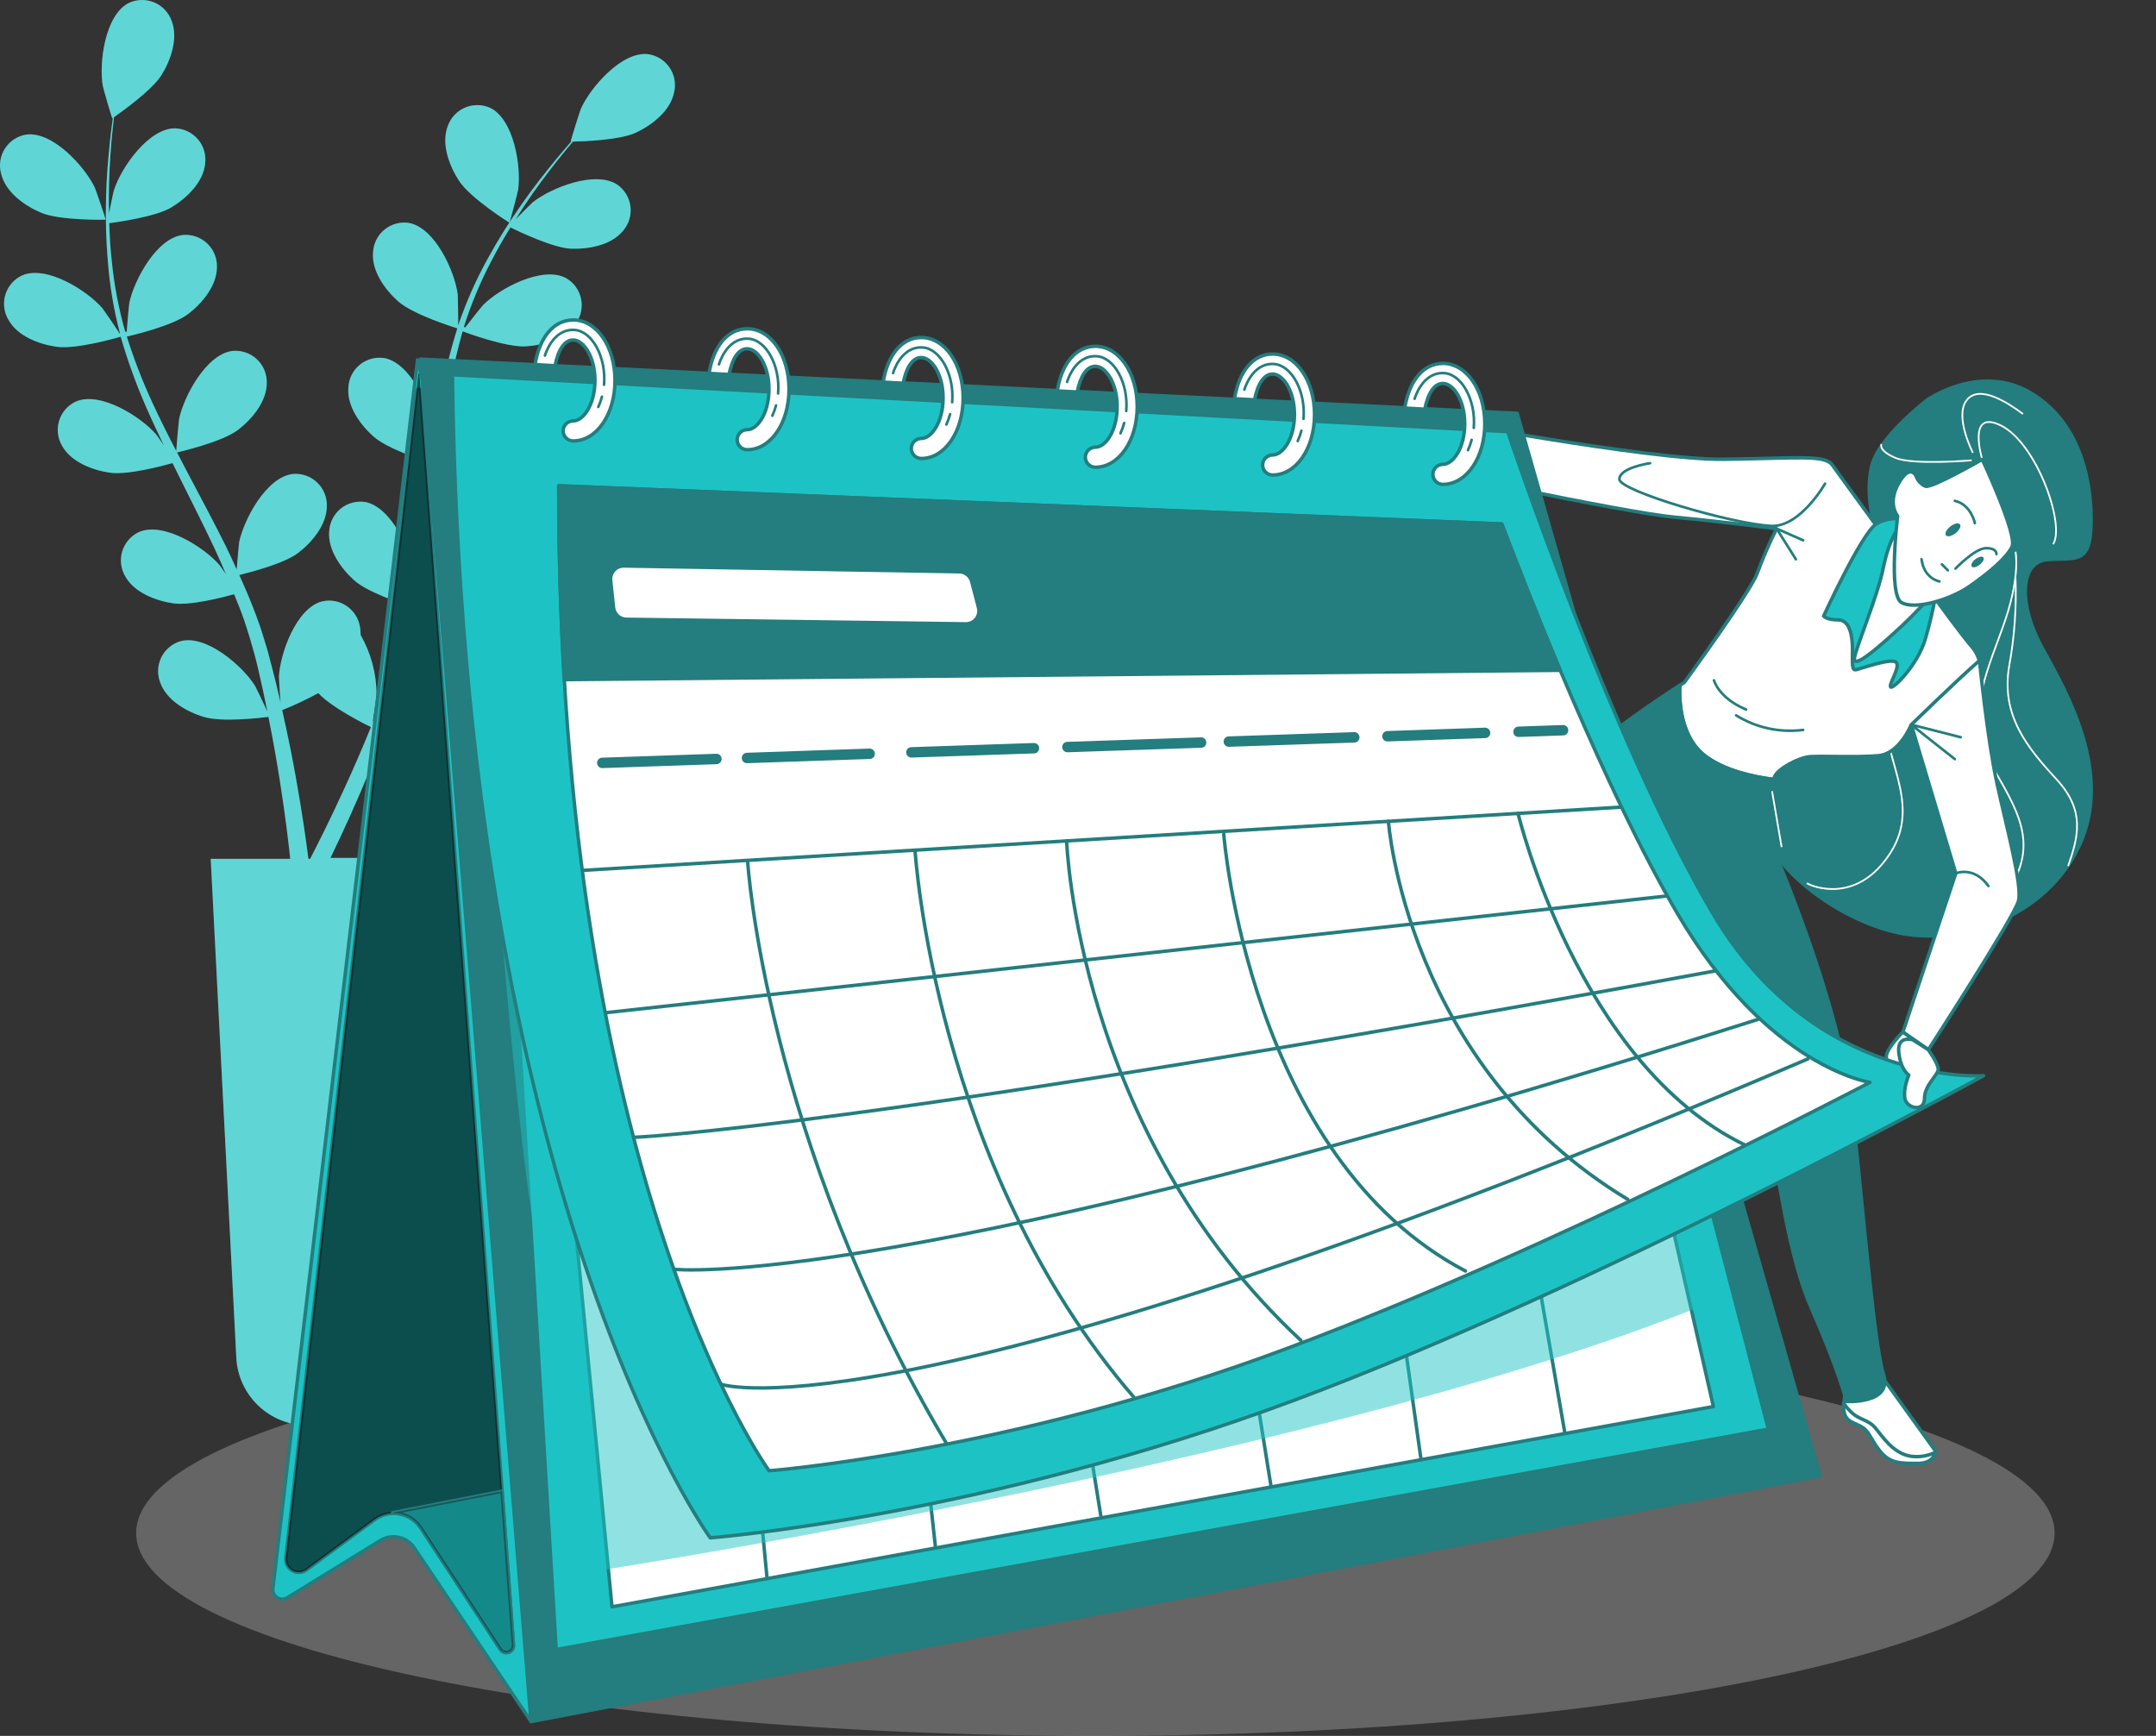 <svg width="621" height="500" viewBox="0 0 621 500" fill="none" xmlns="http://www.w3.org/2000/svg">
<rect x="0" y="0" width="621" height="500" fill="#333333" stroke="none"/>
<path d="M315.504 500C468.098 500 591.799 473.838 591.799 441.567C591.799 409.295 468.098 383.134 315.504 383.134C162.911 383.134 39.209 409.295 39.209 441.567C39.209 473.838 162.911 500 315.504 500Z" fill="black" fill-opacity="0.31"/>
<path opacity="0.3" d="M315.504 500C468.098 500 591.799 473.838 591.799 441.567C591.799 409.295 468.098 383.134 315.504 383.134C162.911 383.134 39.209 409.295 39.209 441.567C39.209 473.838 162.911 500 315.504 500Z" fill="white"/>
<path d="M0.326 50.05C-0.011 48.833 -0.088 47.558 0.101 46.309C0.289 45.06 0.738 43.865 1.418 42.801C2.098 41.737 2.995 40.828 4.05 40.133C5.104 39.438 6.293 38.973 7.54 38.767C15.085 37.743 24.348 47.872 27.291 54.003C27.537 54.537 30.552 63.281 30.408 63.281C30.264 63.281 17.033 63.584 11.652 61.189C6.934 59.154 1.581 55.273 0.326 50.05ZM194.122 26.764C193.011 32.015 187.759 36.041 183.171 38.205C178.583 40.369 167.69 40.744 165.021 40.787C163.578 42.504 162.034 44.366 160.375 46.443C157.489 50.137 154.286 54.335 151.112 59.125C150.261 60.409 149.395 61.809 148.529 63.165C150.463 61.189 153.132 58.519 153.421 58.288C158.744 54.061 171.499 48.997 177.833 53.21C178.866 53.937 179.735 54.873 180.383 55.958C181.031 57.043 181.443 58.252 181.593 59.507C181.742 60.762 181.626 62.034 181.252 63.241C180.878 64.448 180.253 65.563 179.42 66.513C176 70.668 169.493 71.822 164.415 71.62C159.336 71.418 149.193 66.585 147.029 65.502C145.168 68.518 143.321 71.663 141.59 75.054C138.366 81.166 135.696 87.554 133.611 94.142L134.001 94.33C135.544 92.295 138.906 88.097 139.223 87.794C144.042 82.989 156.176 76.569 162.943 80.046C164.037 80.659 164.992 81.494 165.745 82.498C166.499 83.501 167.034 84.65 167.318 85.873C167.602 87.095 167.628 88.363 167.394 89.595C167.159 90.828 166.671 91.998 165.958 93.031C163.073 97.547 156.681 99.408 151.617 99.754C145.846 100.173 133.712 95.614 133.25 95.426C131.378 102.026 129.932 108.739 128.922 115.524C128.143 120.545 127.551 125.624 127.003 130.803C128.056 129.361 132.471 123.835 132.774 123.474C137.593 118.684 149.727 112.249 156.479 115.741C157.587 116.35 158.554 117.187 159.317 118.195C160.08 119.203 160.623 120.361 160.908 121.593C161.194 122.825 161.217 124.103 160.976 125.345C160.735 126.586 160.235 127.763 159.509 128.798C156.624 133.299 150.232 135.161 145.168 135.507C139.469 135.911 127.854 131.597 126.902 131.179C126.657 133.516 126.411 135.839 126.181 138.19C125.43 145.823 124.738 153.499 123.786 161.044C123.454 163.656 123.05 166.224 122.646 168.792C124.291 166.657 127.349 162.833 127.652 162.53C132.471 157.74 144.605 151.306 151.372 154.797C152.468 155.409 153.424 156.243 154.179 157.246C154.933 158.249 155.47 159.399 155.754 160.622C156.038 161.845 156.063 163.114 155.828 164.347C155.592 165.58 155.102 166.75 154.387 167.782C151.502 172.284 145.11 174.145 140.046 174.506C134.982 174.866 125.142 171.447 122.386 170.437C121.679 174.765 120.943 178.935 119.904 183.047C119.443 184.822 119.096 186.654 118.548 188.328L117.105 193.363C115.951 196.768 114.898 199.928 113.744 203.073C113.167 204.66 112.604 206.146 112.027 207.69C113.369 205.266 115.562 201.486 115.792 201.154C119.832 195.686 130.841 187.505 138.055 189.929C139.243 190.362 140.326 191.04 141.234 191.92C142.142 192.8 142.854 193.861 143.324 195.035C143.793 196.209 144.01 197.468 143.96 198.732C143.91 199.995 143.594 201.233 143.032 202.366C140.811 207.272 134.823 210.071 129.86 211.181C124.406 212.422 112.69 210.042 111.262 209.739C109.819 213.504 108.376 217.14 107.02 220.531C102.692 231.251 98.58 240.023 95.651 246.126L95.175 247.107H116.514L109.141 390.809C108.939 396.122 106.683 401.149 102.848 404.831C99.013 408.513 93.898 410.562 88.581 410.547V410.547C83.316 410.55 78.251 408.53 74.433 404.905C70.615 401.28 68.335 396.327 68.065 391.069L60.692 247.367H83.604C83.488 246.371 83.373 245.318 83.243 244.135C82.478 237.498 81.237 228.004 79.246 216.722C78.684 213.461 78.034 210.013 77.313 206.478C75.87 206.666 64.011 208.166 58.658 206.478C53.81 205.035 48.039 201.746 46.192 196.696C45.719 195.524 45.497 194.266 45.542 193.004C45.587 191.741 45.897 190.502 46.452 189.367C47.008 188.232 47.795 187.226 48.765 186.416C49.734 185.606 50.863 185.008 52.079 184.663C59.451 182.773 69.825 191.776 73.446 197.518C73.677 197.893 75.914 202.554 77.01 204.963C76.577 202.828 76.159 200.707 75.668 198.485C74.976 195.296 74.225 191.949 73.374 188.688C72.913 187.015 72.436 185.327 71.931 183.624C71.427 181.922 70.849 180.306 70.316 178.603C69.479 176.15 68.483 173.654 67.43 171.158C64.227 172.053 54.762 174.491 49.9 173.784C45.038 173.077 38.675 170.726 36.093 166.022C35.445 164.935 35.034 163.724 34.886 162.468C34.738 161.212 34.856 159.938 35.233 158.731C35.611 157.524 36.238 156.409 37.075 155.46C37.911 154.512 38.938 153.75 40.089 153.224C47.087 150.238 58.701 157.553 63.174 162.704C63.318 162.862 64.155 164.045 65.121 165.459C64.083 163.064 63.058 160.655 61.933 158.245C58.73 151.435 55.253 144.582 51.833 137.714C51.112 136.272 50.391 134.829 49.698 133.386C47 134.151 36.713 136.892 31.677 136.156C26.642 135.42 20.453 133.097 17.87 128.379C17.233 127.293 16.832 126.085 16.691 124.834C16.55 123.583 16.674 122.316 17.053 121.115C17.432 119.915 18.059 118.807 18.893 117.864C19.728 116.921 20.75 116.163 21.895 115.64C28.893 112.667 40.507 119.968 44.98 125.133C45.139 125.306 46.134 126.72 47.216 128.322C45.398 124.556 43.624 120.79 41.979 116.981C39.139 110.481 36.729 103.801 34.765 96.984C33.827 97.258 21.895 100.721 16.225 99.87C11.204 99.148 5.015 96.811 2.432 92.108C1.784 91.022 1.372 89.812 1.223 88.556C1.074 87.3 1.192 86.028 1.567 84.82C1.943 83.613 2.569 82.498 3.404 81.549C4.239 80.6 5.265 79.837 6.414 79.31C13.426 76.338 25.041 83.638 29.499 88.789C29.816 89.164 33.337 94.301 34.534 96.191C34.528 96.109 34.528 96.027 34.534 95.945C32.77 89.199 31.611 82.309 31.072 75.357C30.541 69.153 30.368 62.925 30.552 56.702C30.696 50.93 31.173 45.65 31.634 40.989C31.908 38.465 32.197 36.156 32.5 34.006L32.37 34.093C32.24 34.179 29.701 25.292 29.6 24.715C28.474 18.006 30.264 4.4 37.016 0.894C38.155 0.345 39.398 0.042 40.662 0.004C41.926 -0.034 43.185 0.195 44.355 0.675C45.525 1.156 46.581 1.877 47.455 2.792C48.328 3.707 48.999 4.796 49.424 5.987C51.386 10.994 49.222 17.241 46.538 21.584C43.855 25.927 34.996 32.232 32.832 33.747C32.572 35.983 32.312 38.378 32.081 40.961C31.721 45.621 31.36 50.887 31.346 56.644C31.346 58.188 31.346 59.832 31.418 61.434C31.937 58.721 32.702 55.028 32.861 54.667C34.953 48.203 42.801 36.95 50.419 36.964C51.683 37.001 52.925 37.303 54.064 37.852C55.203 38.4 56.213 39.182 57.03 40.147C57.847 41.112 58.451 42.239 58.803 43.453C59.156 44.666 59.249 45.941 59.076 47.194C58.528 52.546 53.723 57.091 49.381 59.731C45.038 62.372 33.856 64.002 31.461 64.276C31.576 67.825 31.764 71.49 32.197 75.241C32.881 82.114 34.175 88.912 36.064 95.556H36.496C36.67 93.002 37.16 87.649 37.247 87.202C38.69 80.551 45.182 68.446 52.757 67.681C54.017 67.579 55.284 67.744 56.476 68.165C57.668 68.585 58.758 69.252 59.676 70.121C60.593 70.991 61.317 72.044 61.8 73.212C62.284 74.38 62.516 75.637 62.481 76.901C62.481 82.268 58.254 87.332 54.228 90.42C49.583 93.983 37.001 96.84 36.525 96.941C38.581 103.493 41.063 109.903 43.956 116.13C46.077 120.747 48.4 125.35 50.78 129.938C50.867 128.134 51.502 121.108 51.602 120.603C53.045 113.952 59.538 101.847 67.113 101.067C68.372 100.968 69.638 101.134 70.829 101.556C72.02 101.977 73.11 102.644 74.027 103.513C74.943 104.382 75.667 105.434 76.151 106.601C76.636 107.768 76.869 109.024 76.837 110.287C76.837 115.668 72.595 120.718 68.57 123.806C64.039 127.283 52.007 130.082 50.982 130.313C52.064 132.39 53.146 134.483 54.243 136.56C57.835 143.356 61.457 150.137 64.862 156.947C66.031 159.313 67.098 161.679 68.18 164.045C68.368 161.347 68.829 156.471 68.902 156.052C70.344 149.401 76.851 137.296 84.412 136.517C85.672 136.415 86.939 136.58 88.131 137C89.323 137.421 90.413 138.088 91.331 138.957C92.248 139.827 92.972 140.88 93.455 142.048C93.939 143.216 94.171 144.473 94.136 145.736C94.136 151.118 89.909 156.168 85.883 159.255C81.858 162.343 71.758 164.925 68.916 165.618C70.691 169.6 72.393 173.496 73.836 177.478C74.427 179.209 75.135 180.926 75.611 182.614L77.14 187.649C78.049 191.127 78.915 194.344 79.694 197.605C80.098 199.25 80.43 200.808 80.805 202.395C80.588 199.654 80.329 195.282 80.343 194.878C80.704 188.097 85.364 175.184 92.722 173.236C93.953 172.945 95.231 172.916 96.473 173.151C97.716 173.387 98.894 173.881 99.933 174.603C100.972 175.324 101.847 176.256 102.501 177.338C103.155 178.42 103.574 179.628 103.731 180.883C103.832 181.541 103.876 182.208 103.861 182.874C106.823 188.063 108.408 193.924 108.463 199.899C108.463 200.332 107.756 205.454 107.338 208.065C108.16 206.045 108.968 204.04 109.776 201.933C110.974 198.889 112.128 195.643 113.282 192.497L114.898 187.491C115.475 185.803 115.821 184.129 116.341 182.412C117.004 179.902 117.553 177.261 118.101 174.65C114.941 173.611 105.693 170.437 102.028 167.162C98.364 163.887 94.367 158.418 94.814 153.066C94.876 151.803 95.203 150.568 95.773 149.44C96.343 148.313 97.143 147.317 98.123 146.518C99.102 145.72 100.239 145.136 101.458 144.805C102.678 144.474 103.954 144.403 105.202 144.597C112.69 146.039 118.346 158.491 119.212 165.228C119.212 165.445 119.284 166.888 119.313 168.605C119.775 166.036 120.251 163.454 120.626 160.828C121.722 153.383 122.588 145.751 123.511 138.118C123.699 136.517 123.915 134.93 124.103 133.343C121.434 132.491 111.392 129.144 107.554 125.71C103.716 122.276 99.893 116.967 100.34 111.614C100.398 110.35 100.721 109.113 101.29 107.983C101.858 106.853 102.659 105.855 103.64 105.056C104.62 104.256 105.758 103.673 106.98 103.344C108.201 103.014 109.479 102.947 110.728 103.145C118.216 104.588 123.858 117.039 124.738 123.777C124.738 124.008 124.738 125.739 124.839 127.673C125.387 123.517 125.993 119.405 126.729 115.322C127.926 108.301 129.599 101.369 131.735 94.575C130.783 94.286 118.938 90.593 114.667 86.784C110.873 83.393 106.991 78.04 107.453 72.688C107.511 71.424 107.834 70.186 108.403 69.056C108.971 67.926 109.772 66.929 110.753 66.129C111.733 65.33 112.871 64.746 114.093 64.417C115.314 64.088 116.592 64.02 117.841 64.218C125.315 65.661 130.971 78.112 131.851 84.85C131.851 85.326 132.009 91.559 131.966 93.796C131.966 93.709 131.966 93.623 132.038 93.55C134.293 86.95 137.127 80.563 140.508 74.462C143.509 68.986 146.824 63.687 150.434 58.592C153.738 53.845 157.042 49.718 160.014 46.083C161.63 44.12 163.145 42.36 164.573 40.73H164.415C164.27 40.73 167.055 31.9 167.3 31.366C170.07 25.162 179.059 14.788 186.619 15.596C187.878 15.768 189.087 16.204 190.166 16.876C191.244 17.548 192.168 18.441 192.877 19.496C193.585 20.551 194.063 21.744 194.277 22.997C194.492 24.249 194.439 25.533 194.122 26.764V26.764ZM106.847 209.421C105.549 208.801 95.579 203.867 91.683 199.639C88.312 201.476 84.833 203.109 81.266 204.53C82.147 208.455 82.983 212.278 83.69 215.871C85.941 227.24 87.398 236.791 88.322 243.5C88.509 244.943 88.682 246.198 88.827 247.367H89.332L91.005 244.12C94.021 238.162 98.219 229.563 102.807 219.03C104.135 216 105.491 212.769 106.847 209.421ZM146.726 64.132C146.841 64.132 149.15 55.259 149.236 54.667C150.174 47.944 148.024 34.381 141.171 31.063C140.017 30.545 138.766 30.277 137.5 30.274C136.235 30.272 134.983 30.535 133.827 31.049C132.67 31.562 131.634 32.312 130.787 33.252C129.939 34.191 129.299 35.299 128.907 36.502C127.075 41.552 129.412 47.742 132.168 51.998C135.4 57.062 146.712 64.132 146.726 64.132V64.132Z" fill="#1DC3C4"/>
<path opacity="0.3" d="M0.326 50.05C-0.011 48.833 -0.088 47.558 0.101 46.309C0.289 45.06 0.738 43.865 1.418 42.801C2.098 41.737 2.995 40.828 4.05 40.133C5.104 39.438 6.293 38.973 7.54 38.767C15.085 37.743 24.348 47.872 27.291 54.003C27.537 54.537 30.552 63.281 30.408 63.281C30.264 63.281 17.033 63.584 11.652 61.189C6.934 59.154 1.581 55.273 0.326 50.05ZM194.122 26.764C193.011 32.015 187.759 36.041 183.171 38.205C178.583 40.369 167.69 40.744 165.021 40.787C163.578 42.504 162.034 44.366 160.375 46.443C157.489 50.137 154.286 54.335 151.112 59.125C150.261 60.409 149.395 61.809 148.529 63.165C150.463 61.189 153.132 58.519 153.421 58.288C158.744 54.061 171.499 48.997 177.833 53.21C178.866 53.937 179.735 54.873 180.383 55.958C181.031 57.043 181.443 58.252 181.593 59.507C181.742 60.762 181.626 62.034 181.252 63.241C180.878 64.448 180.253 65.563 179.42 66.513C176 70.668 169.493 71.822 164.415 71.62C159.336 71.418 149.193 66.585 147.029 65.502C145.168 68.518 143.321 71.663 141.59 75.054C138.366 81.166 135.696 87.554 133.611 94.142L134.001 94.33C135.544 92.295 138.906 88.097 139.223 87.794C144.042 82.989 156.176 76.569 162.943 80.046C164.037 80.659 164.992 81.494 165.745 82.498C166.499 83.501 167.034 84.65 167.318 85.873C167.602 87.095 167.628 88.363 167.394 89.595C167.159 90.828 166.671 91.998 165.958 93.031C163.073 97.547 156.681 99.408 151.617 99.754C145.846 100.173 133.712 95.614 133.25 95.426C131.378 102.026 129.932 108.739 128.922 115.524C128.143 120.545 127.551 125.624 127.003 130.803C128.056 129.361 132.471 123.835 132.774 123.474C137.593 118.684 149.727 112.249 156.479 115.741C157.587 116.35 158.554 117.187 159.317 118.195C160.08 119.203 160.623 120.361 160.908 121.593C161.194 122.825 161.217 124.103 160.976 125.345C160.735 126.586 160.235 127.763 159.509 128.798C156.624 133.299 150.232 135.161 145.168 135.507C139.469 135.911 127.854 131.597 126.902 131.179C126.657 133.516 126.411 135.839 126.181 138.19C125.43 145.823 124.738 153.499 123.786 161.044C123.454 163.656 123.05 166.224 122.646 168.792C124.291 166.657 127.349 162.833 127.652 162.53C132.471 157.74 144.605 151.306 151.372 154.797C152.468 155.409 153.424 156.243 154.179 157.246C154.933 158.249 155.47 159.399 155.754 160.622C156.038 161.845 156.063 163.114 155.828 164.347C155.592 165.58 155.102 166.75 154.387 167.782C151.502 172.284 145.11 174.145 140.046 174.506C134.982 174.866 125.142 171.447 122.386 170.437C121.679 174.765 120.943 178.935 119.904 183.047C119.443 184.822 119.096 186.654 118.548 188.328L117.105 193.363C115.951 196.768 114.898 199.928 113.744 203.073C113.167 204.66 112.604 206.146 112.027 207.69C113.369 205.266 115.562 201.486 115.792 201.154C119.832 195.686 130.841 187.505 138.055 189.929C139.243 190.362 140.326 191.04 141.234 191.92C142.142 192.8 142.854 193.861 143.324 195.035C143.793 196.209 144.01 197.468 143.96 198.732C143.91 199.995 143.594 201.233 143.032 202.366C140.811 207.272 134.823 210.071 129.86 211.181C124.406 212.422 112.69 210.042 111.262 209.739C109.819 213.504 108.376 217.14 107.02 220.531C102.692 231.251 98.58 240.023 95.651 246.126L95.175 247.107H116.514L109.141 390.809C108.939 396.122 106.683 401.149 102.848 404.831C99.013 408.513 93.898 410.562 88.581 410.547V410.547C83.316 410.55 78.251 408.53 74.433 404.905C70.615 401.28 68.335 396.327 68.065 391.069L60.692 247.367H83.604C83.488 246.371 83.373 245.318 83.243 244.135C82.478 237.498 81.237 228.004 79.246 216.722C78.684 213.461 78.034 210.013 77.313 206.478C75.87 206.666 64.011 208.166 58.658 206.478C53.81 205.035 48.039 201.746 46.192 196.696C45.719 195.524 45.497 194.266 45.542 193.004C45.587 191.741 45.897 190.502 46.452 189.367C47.008 188.232 47.795 187.226 48.765 186.416C49.734 185.606 50.863 185.008 52.079 184.663C59.451 182.773 69.825 191.776 73.446 197.518C73.677 197.893 75.914 202.554 77.01 204.963C76.577 202.828 76.159 200.707 75.668 198.485C74.976 195.296 74.225 191.949 73.374 188.688C72.913 187.015 72.436 185.327 71.931 183.624C71.427 181.922 70.849 180.306 70.316 178.603C69.479 176.15 68.483 173.654 67.43 171.158C64.227 172.053 54.762 174.491 49.9 173.784C45.038 173.077 38.675 170.726 36.093 166.022C35.445 164.935 35.034 163.724 34.886 162.468C34.738 161.212 34.856 159.938 35.233 158.731C35.611 157.524 36.238 156.409 37.075 155.46C37.911 154.512 38.938 153.75 40.089 153.224C47.087 150.238 58.701 157.553 63.174 162.704C63.318 162.862 64.155 164.045 65.121 165.459C64.083 163.064 63.058 160.655 61.933 158.245C58.73 151.435 55.253 144.582 51.833 137.714C51.112 136.272 50.391 134.829 49.698 133.386C47 134.151 36.713 136.892 31.677 136.156C26.642 135.42 20.453 133.097 17.87 128.379C17.233 127.293 16.832 126.085 16.691 124.834C16.55 123.583 16.674 122.316 17.053 121.115C17.432 119.915 18.059 118.807 18.893 117.864C19.728 116.921 20.75 116.163 21.895 115.64C28.893 112.667 40.507 119.968 44.98 125.133C45.139 125.306 46.134 126.72 47.216 128.322C45.398 124.556 43.624 120.79 41.979 116.981C39.139 110.481 36.729 103.801 34.765 96.984C33.827 97.258 21.895 100.721 16.225 99.87C11.204 99.148 5.015 96.811 2.432 92.108C1.784 91.022 1.372 89.812 1.223 88.556C1.074 87.3 1.192 86.028 1.567 84.82C1.943 83.613 2.569 82.498 3.404 81.549C4.239 80.6 5.265 79.837 6.414 79.31C13.426 76.338 25.041 83.638 29.499 88.789C29.816 89.164 33.337 94.301 34.534 96.191C34.528 96.109 34.528 96.027 34.534 95.945C32.77 89.199 31.611 82.309 31.072 75.357C30.541 69.153 30.368 62.925 30.552 56.702C30.696 50.93 31.173 45.65 31.634 40.989C31.908 38.465 32.197 36.156 32.5 34.006L32.37 34.093C32.24 34.179 29.701 25.292 29.6 24.715C28.474 18.006 30.264 4.4 37.016 0.894C38.155 0.345 39.398 0.042 40.662 0.004C41.926 -0.034 43.185 0.195 44.355 0.675C45.525 1.156 46.581 1.877 47.455 2.792C48.328 3.707 48.999 4.796 49.424 5.987C51.386 10.994 49.222 17.241 46.538 21.584C43.855 25.927 34.996 32.232 32.832 33.747C32.572 35.983 32.312 38.378 32.081 40.961C31.721 45.621 31.36 50.887 31.346 56.644C31.346 58.188 31.346 59.832 31.418 61.434C31.937 58.721 32.702 55.028 32.861 54.667C34.953 48.203 42.801 36.95 50.419 36.964C51.683 37.001 52.925 37.303 54.064 37.852C55.203 38.4 56.213 39.182 57.03 40.147C57.847 41.112 58.451 42.239 58.803 43.453C59.156 44.666 59.249 45.941 59.076 47.194C58.528 52.546 53.723 57.091 49.381 59.731C45.038 62.372 33.856 64.002 31.461 64.276C31.576 67.825 31.764 71.49 32.197 75.241C32.881 82.114 34.175 88.912 36.064 95.556H36.496C36.67 93.002 37.16 87.649 37.247 87.202C38.69 80.551 45.182 68.446 52.757 67.681C54.017 67.579 55.284 67.744 56.476 68.165C57.668 68.585 58.758 69.252 59.676 70.121C60.593 70.991 61.317 72.044 61.8 73.212C62.284 74.38 62.516 75.637 62.481 76.901C62.481 82.268 58.254 87.332 54.228 90.42C49.583 93.983 37.001 96.84 36.525 96.941C38.581 103.493 41.063 109.903 43.956 116.13C46.077 120.747 48.4 125.35 50.78 129.938C50.867 128.134 51.502 121.108 51.602 120.603C53.045 113.952 59.538 101.847 67.113 101.067C68.372 100.968 69.638 101.134 70.829 101.556C72.02 101.977 73.11 102.644 74.027 103.513C74.943 104.382 75.667 105.434 76.151 106.601C76.636 107.768 76.869 109.024 76.837 110.287C76.837 115.668 72.595 120.718 68.57 123.806C64.039 127.283 52.007 130.082 50.982 130.313C52.064 132.39 53.146 134.483 54.243 136.56C57.835 143.356 61.457 150.137 64.862 156.947C66.031 159.313 67.098 161.679 68.18 164.045C68.368 161.347 68.829 156.471 68.902 156.052C70.344 149.401 76.851 137.296 84.412 136.517C85.672 136.415 86.939 136.58 88.131 137C89.323 137.421 90.413 138.088 91.331 138.957C92.248 139.827 92.972 140.88 93.455 142.048C93.939 143.216 94.171 144.473 94.136 145.736C94.136 151.118 89.909 156.168 85.883 159.255C81.858 162.343 71.758 164.925 68.916 165.618C70.691 169.6 72.393 173.496 73.836 177.478C74.427 179.209 75.135 180.926 75.611 182.614L77.14 187.649C78.049 191.127 78.915 194.344 79.694 197.605C80.098 199.25 80.43 200.808 80.805 202.395C80.588 199.654 80.329 195.282 80.343 194.878C80.704 188.097 85.364 175.184 92.722 173.236C93.953 172.945 95.231 172.916 96.473 173.151C97.716 173.387 98.894 173.881 99.933 174.603C100.972 175.324 101.847 176.256 102.501 177.338C103.155 178.42 103.574 179.628 103.731 180.883C103.832 181.541 103.876 182.208 103.861 182.874C106.823 188.063 108.408 193.924 108.463 199.899C108.463 200.332 107.756 205.454 107.338 208.065C108.16 206.045 108.968 204.04 109.776 201.933C110.974 198.889 112.128 195.643 113.282 192.497L114.898 187.491C115.475 185.803 115.821 184.129 116.341 182.412C117.004 179.902 117.553 177.261 118.101 174.65C114.941 173.611 105.693 170.437 102.028 167.162C98.364 163.887 94.367 158.418 94.814 153.066C94.876 151.803 95.203 150.568 95.773 149.44C96.343 148.313 97.143 147.317 98.123 146.518C99.102 145.72 100.239 145.136 101.458 144.805C102.678 144.474 103.954 144.403 105.202 144.597C112.69 146.039 118.346 158.491 119.212 165.228C119.212 165.445 119.284 166.888 119.313 168.605C119.775 166.036 120.251 163.454 120.626 160.828C121.722 153.383 122.588 145.751 123.511 138.118C123.699 136.517 123.915 134.93 124.103 133.343C121.434 132.491 111.392 129.144 107.554 125.71C103.716 122.276 99.893 116.967 100.34 111.614C100.398 110.35 100.721 109.113 101.29 107.983C101.858 106.853 102.659 105.855 103.64 105.056C104.62 104.256 105.758 103.673 106.98 103.344C108.201 103.014 109.479 102.947 110.728 103.145C118.216 104.588 123.858 117.039 124.738 123.777C124.738 124.008 124.738 125.739 124.839 127.673C125.387 123.517 125.993 119.405 126.729 115.322C127.926 108.301 129.599 101.369 131.735 94.575C130.783 94.286 118.938 90.593 114.667 86.784C110.873 83.393 106.991 78.04 107.453 72.688C107.511 71.424 107.834 70.186 108.403 69.056C108.971 67.926 109.772 66.929 110.753 66.129C111.733 65.33 112.871 64.746 114.093 64.417C115.314 64.088 116.592 64.02 117.841 64.218C125.315 65.661 130.971 78.112 131.851 84.85C131.851 85.326 132.009 91.559 131.966 93.796C131.966 93.709 131.966 93.623 132.038 93.55C134.293 86.95 137.127 80.563 140.508 74.462C143.509 68.986 146.824 63.687 150.434 58.592C153.738 53.845 157.042 49.718 160.014 46.083C161.63 44.12 163.145 42.36 164.573 40.73H164.415C164.27 40.73 167.055 31.9 167.3 31.366C170.07 25.162 179.059 14.788 186.619 15.596C187.878 15.768 189.087 16.204 190.166 16.876C191.244 17.548 192.168 18.441 192.877 19.496C193.585 20.551 194.063 21.744 194.277 22.997C194.492 24.249 194.439 25.533 194.122 26.764V26.764ZM106.847 209.421C105.549 208.801 95.579 203.867 91.683 199.639C88.312 201.476 84.833 203.109 81.266 204.53C82.147 208.455 82.983 212.278 83.69 215.871C85.941 227.24 87.398 236.791 88.322 243.5C88.509 244.943 88.682 246.198 88.827 247.367H89.332L91.005 244.12C94.021 238.162 98.219 229.563 102.807 219.03C104.135 216 105.491 212.769 106.847 209.421ZM146.726 64.132C146.841 64.132 149.15 55.259 149.236 54.667C150.174 47.944 148.024 34.381 141.171 31.063C140.017 30.545 138.766 30.277 137.5 30.274C136.235 30.272 134.983 30.535 133.827 31.049C132.67 31.562 131.634 32.312 130.787 33.252C129.939 34.191 129.299 35.299 128.907 36.502C127.075 41.552 129.412 47.742 132.168 51.998C135.4 57.062 146.712 64.132 146.726 64.132V64.132Z" fill="white"/>
<path d="M555.168 115.149C555.168 115.149 541.057 125.941 539.109 134.252C537.162 142.562 539.672 151.407 541.331 156.673C542.99 161.939 543.265 187.404 527.769 198.745C512.273 210.085 505.348 221.44 507.007 235.565C508.666 249.69 529.702 265.185 547.146 268.749C564.589 272.313 589.218 264.32 598.899 243.558C608.58 222.796 595.58 199.899 588.381 186.914C581.181 173.929 581.744 161.723 589.824 161.174C597.903 160.626 602.001 162.617 602.289 151.205C602.578 139.792 599.793 122.147 585.12 113.288C570.447 104.429 555.168 115.149 555.168 115.149Z" fill="#247D7E" stroke="#247D7E" stroke-linecap="round" stroke-linejoin="round"/>
<path d="M520.425 254.379C521.868 255.346 534.853 260.641 544.462 245.722C554.071 230.804 540.985 217.054 543.51 203.881" stroke="white" stroke-width="0.5" stroke-miterlimit="10"/>
<path d="M570.952 132.318C570.952 132.318 566.451 117.775 576.204 122.493C586.664 127.543 594.96 151.349 591.353 156.759" stroke="white" stroke-width="0.5" stroke-miterlimit="10"/>
<path d="M568.268 130.429C568.268 130.429 562.858 119.968 566.465 115.279C570.072 110.59 578.368 116.001 582.696 119.247" stroke="white" stroke-width="0.5" stroke-miterlimit="10"/>
<path d="M580.531 158.924C580.531 158.924 581.974 165.416 577.646 178.402C573.317 191.387 565.382 206.175 573.317 219.882C581.253 233.588 587.385 242.967 578.367 256.673" stroke="white" stroke-width="0.5" stroke-miterlimit="10"/>
<path d="M580.532 166.498C580.845 174.955 580.241 183.421 578.728 191.747C576.203 206.175 584.139 215.553 592.435 224.571C600.731 233.588 598.566 241.163 595.681 249.459" stroke="white" stroke-width="0.5" stroke-miterlimit="10"/>
<path d="M567.908 132.593C567.908 132.593 550.955 134.035 545.905 131.871C540.855 129.707 541.937 127.904 541.937 127.904" stroke="white" stroke-width="0.5" stroke-miterlimit="10"/>
<path d="M570.158 190.218C570.158 190.218 572.365 212.639 575.193 225.61C578.021 238.581 582.523 254.956 581.397 259.472C580.272 263.988 555.427 302.352 555.427 302.352L548.098 297.273L563.334 251.566L550.507 208.715C550.507 208.715 562.251 191.502 570.158 190.218Z" fill="white" stroke="#247D7E" stroke-linecap="round" stroke-linejoin="round"/>
<path d="M568.182 186.567C564.575 182.412 556.827 171.62 556.827 171.62L544.65 157.192L527.769 133.949C525.548 130.904 518.074 132.001 496.49 132.289C474.905 132.578 409.388 120.112 409.388 120.112L407.181 134.54C407.181 134.54 467.143 147.525 482.365 148.968C497.586 150.411 511.711 152.287 511.711 152.287C509.632 156.428 507.782 160.681 506.171 165.027C504.512 170.004 485.135 196.58 485.135 196.58C485.135 196.58 484.659 196.869 483.836 197.417C483.62 202.236 484.082 212.466 491.281 217.862C496.85 222.031 505.002 223.792 510.889 224.527C510.99 224.196 511.076 223.907 511.148 223.705C511.985 221.483 518.074 218.165 521.392 217.934C524.711 217.703 534.955 218.208 541.058 217.66C547.161 217.111 550.465 208.801 550.465 208.801C550.465 208.801 563.911 195.671 570.101 190.304C569.717 188.943 569.065 187.672 568.182 186.567V186.567Z" fill="white" stroke="#247D7E" stroke-linecap="round" stroke-linejoin="round"/>
<path d="M519.371 155.634L511.71 152.243L517.279 161.102" stroke="#247D7E" stroke-width="0.75" stroke-linecap="round" stroke-linejoin="round"/>
<path d="M500.053 206.045C505.819 209.623 512.641 211.105 519.372 210.244" stroke="#247D7E" stroke-width="0.75" stroke-linecap="round" stroke-linejoin="round"/>
<path d="M493.69 195.96C493.69 195.96 494.946 201.01 502.939 204.372" stroke="#247D7E" stroke-width="0.75" stroke-linecap="round" stroke-linejoin="round"/>
<path d="M563.29 251.565C563.29 251.565 568.527 249.314 572.726 255.201" stroke="#247D7E" stroke-width="0.75" stroke-linecap="round" stroke-linejoin="round"/>
<path d="M564.748 212.35L550.464 208.714L563.06 218.655" stroke="#247D7E" stroke-width="0.75" stroke-linecap="round" stroke-linejoin="round"/>
<path d="M525.677 139.301C525.677 139.301 518.535 151.897 510.138 151.479C498.726 150.901 466.436 141.379 466.436 138.032C466.436 134.684 475.266 133.415 475.266 133.415" stroke="#247D7E" stroke-width="0.75" stroke-linecap="round" stroke-linejoin="round"/>
<path d="M550.464 149.748C550.464 149.748 544.693 148.305 540.494 150.859C536.296 153.412 525.273 177.435 525.273 177.435C525.273 177.435 526.095 178.546 529.428 178.546C532.761 178.546 533.583 182.975 533.583 187.116C533.583 191.257 533.295 193.205 534.68 192.887C536.065 192.57 544.376 189.569 546.035 190.68C547.694 191.791 543.813 197.317 544.592 197.894C545.371 198.471 552.34 191.517 554.562 184.043C556.784 176.569 558.991 165.503 558.428 161.074C557.866 156.644 554.288 150.844 550.464 149.748Z" fill="#1DC3C4" stroke="#247D7E" stroke-linecap="round" stroke-linejoin="round"/>
<path d="M555.168 172.731C552.119 176.132 548.888 179.364 545.487 182.412C539.109 188.184 533.858 192.382 534.132 189.626C534.406 186.871 540.769 171.909 542.428 163.656C544.087 155.403 547.146 149.805 550.464 149.805C553.783 149.805 560.982 166.715 555.168 172.731Z" fill="white" stroke="#247D7E" stroke-linecap="round" stroke-linejoin="round"/>
<path d="M551.85 137.022C552.071 137.696 552.432 138.316 552.909 138.84C553.387 139.365 553.97 139.783 554.62 140.066C556.553 140.615 570.952 132.319 570.952 132.319C570.952 132.319 581.196 154.177 579.522 157.495C577.849 160.814 572.886 164.983 567.345 168.85C561.805 172.717 551.575 175.776 547.694 173.554C543.813 171.332 546.583 148.651 546.583 148.651C546.583 148.651 543.539 145.044 546.858 139.23C550.176 133.415 551.85 137.022 551.85 137.022Z" fill="white" stroke="#247D7E" stroke-linecap="round" stroke-linejoin="round"/>
<path d="M575.035 159.602C575.035 159.602 575.28 157.885 572.077 157.885C568.874 157.885 563.248 163.772 563.248 163.772" stroke="#247D7E" stroke-width="0.75" stroke-linecap="round" stroke-linejoin="round"/>
<path d="M561.039 164.262L559.322 162.545" stroke="#247D7E" stroke-width="0.75" stroke-linecap="round" stroke-linejoin="round"/>
<path d="M558.616 167.465C558.616 167.465 554.201 166.729 553.465 161.073" stroke="#247D7E" stroke-width="0.75" stroke-linecap="round" stroke-linejoin="round"/>
<path d="M568.831 150.685C568.831 150.685 567.734 145.303 563.06 144.265" stroke="#247D7E" stroke-width="0.75" stroke-linecap="round" stroke-linejoin="round"/>
<path d="M563.276 153.571C562.15 154.451 560.909 154.74 560.491 154.206C560.072 153.672 560.635 152.532 561.746 151.652C562.857 150.772 564.112 150.483 564.531 151.017C564.949 151.551 564.386 152.691 563.276 153.571Z" fill="#247D7E"/>
<path d="M570.23 162.661C569.307 163.382 568.283 163.627 567.936 163.18C567.59 162.733 568.052 161.737 568.975 161.059C569.898 160.381 570.923 160.107 571.269 160.54C571.615 160.973 571.154 161.925 570.23 162.661Z" fill="#247D7E"/>
<path d="M543.293 398.24L557.447 417.905C557.447 417.905 557.447 421.512 552.397 421.512C547.347 421.512 544.462 421.512 541.576 417.905C538.691 414.298 538.691 412.134 535.805 410.691C532.919 409.248 530.034 409.248 531.477 401.313C532.919 393.378 543.293 398.24 543.293 398.24Z" fill="white" stroke="#247D7E" stroke-linecap="round" stroke-linejoin="round"/>
<path d="M557.39 418.352C555.148 419.429 552.633 419.801 550.176 419.42C545.068 418.497 541.966 413.389 540.076 411.196C538.186 409.003 535.878 409.018 533.699 407.185C532.662 406.3 531.758 405.269 531.015 404.126C530.712 409.263 533.208 409.436 535.69 410.691C538.576 412.134 538.576 414.298 541.461 417.905C544.347 421.512 547.232 421.512 552.282 421.512C556.336 421.512 557.173 419.319 557.39 418.352Z" fill="white" stroke="#247D7E" stroke-linecap="round" stroke-linejoin="round"/>
<path d="M542.485 395.744C539.599 387.087 535.487 335.262 533.352 318.857C529.024 285.5 509.777 242.201 509.777 242.201L510.888 224.484C505.001 223.748 496.849 221.988 491.28 217.818C484.066 212.422 483.619 202.193 483.835 197.374C480.185 199.726 469.407 206.81 460.217 214.254C448.876 223.387 441.114 255.778 438.907 266.008C436.699 276.237 434.203 306.406 434.203 306.406C434.203 306.406 414.264 314.154 406.242 325.162C398.22 336.171 373.851 361.145 373.851 361.145L376.073 369.456C376.073 369.456 383.547 364.204 389.909 359.212C396.272 354.22 445.832 326.547 449.151 324.585C452.469 322.623 456.365 318.814 460.779 307.704C462.395 303.65 464.675 297.013 466.926 290.218L474.616 266.267L482.017 259.962C489.318 279.7 506.285 317.746 508.695 323.185C511.58 329.707 513.773 358.707 521.752 376.843C529.731 394.979 531.852 403.679 531.852 403.679C531.852 403.679 545.385 404.444 542.485 395.744Z" fill="#247D7E" stroke="#247D7E" stroke-linecap="round" stroke-linejoin="round"/>
<path d="M510.411 227.904L513.167 243.991" stroke="white" stroke-width="0.5" stroke-miterlimit="10"/>
<path d="M120.266 103.65L78.598 457.568C78.541 458.078 78.629 458.593 78.851 459.055C79.072 459.518 79.419 459.909 79.852 460.184C80.285 460.459 80.786 460.607 81.299 460.611C81.812 460.615 82.316 460.476 82.753 460.208L109.531 443.732C111.121 442.746 113.03 442.417 114.858 442.813C116.686 443.208 118.288 444.298 119.328 445.852L152.974 495.874L167.012 285.457L120.266 103.65Z" fill="#1DC3C4" stroke="#247D7E" stroke-linecap="round" stroke-linejoin="round"/>
<path d="M120.005 112.552L82.349 448.723C82.267 449.449 82.399 450.183 82.729 450.834C83.058 451.486 83.571 452.027 84.204 452.392C84.836 452.756 85.561 452.928 86.29 452.887C87.019 452.845 87.72 452.592 88.307 452.157L107.886 437.729C108.904 436.976 110.065 436.439 111.299 436.15C112.532 435.862 113.811 435.828 115.057 436.051C116.304 436.273 117.492 436.748 118.549 437.446C119.606 438.144 120.509 439.051 121.203 440.11L144.115 475.083C144.363 475.472 144.734 475.766 145.169 475.919C145.604 476.072 146.078 476.075 146.515 475.927C146.951 475.779 147.326 475.489 147.579 475.104C147.832 474.718 147.948 474.259 147.909 473.799L121.16 112.567C121.132 112.435 121.06 112.317 120.956 112.232C120.853 112.147 120.723 112.099 120.588 112.098C120.454 112.096 120.323 112.14 120.217 112.223C120.111 112.305 120.037 112.422 120.005 112.552V112.552Z" fill="#1DC3C4" stroke="#247D7E" stroke-linecap="round" stroke-linejoin="round"/>
<path opacity="0.6" d="M120.525 107.676L82.32 448.695C82.239 449.42 82.371 450.154 82.701 450.805C83.03 451.457 83.543 451.998 84.175 452.363C84.808 452.727 85.533 452.899 86.262 452.858C86.991 452.816 87.692 452.563 88.279 452.128L107.858 437.7C108.876 436.947 110.037 436.41 111.27 436.121C112.503 435.833 113.782 435.799 115.029 436.022C116.276 436.244 117.464 436.719 118.521 437.417C119.577 438.116 120.48 439.022 121.175 440.081L144.086 475.054C144.335 475.443 144.706 475.737 145.141 475.89C145.576 476.043 146.05 476.046 146.486 475.898C146.923 475.75 147.298 475.46 147.55 475.075C147.803 474.689 147.92 474.23 147.881 473.77L120.8 107.676C120.79 107.647 120.772 107.622 120.747 107.604C120.723 107.586 120.693 107.576 120.663 107.576C120.632 107.576 120.603 107.586 120.578 107.604C120.553 107.622 120.535 107.647 120.525 107.676V107.676Z" fill="black"/>
<path d="M113.557 435.854C115.073 435.88 116.559 436.276 117.887 437.008C119.215 437.74 120.344 438.785 121.175 440.052L144.087 475.025C144.335 475.414 144.706 475.708 145.141 475.861C145.577 476.014 146.05 476.017 146.487 475.869C146.924 475.721 147.298 475.431 147.551 475.046C147.804 474.66 147.92 474.201 147.882 473.741L144.606 429.534L113.067 435.709C113.235 435.742 113.399 435.79 113.557 435.854V435.854Z" fill="#1DC3C4" stroke="#247D7E" stroke-linecap="round" stroke-linejoin="round"/>
<path opacity="0.3" d="M113.557 435.854C115.073 435.88 116.559 436.276 117.887 437.008C119.215 437.74 120.344 438.785 121.175 440.052L144.087 475.025C144.335 475.414 144.706 475.708 145.141 475.861C145.577 476.014 146.05 476.017 146.487 475.869C146.924 475.721 147.298 475.431 147.551 475.046C147.804 474.66 147.92 474.201 147.882 473.741L144.606 429.534L113.067 435.709C113.235 435.742 113.399 435.79 113.557 435.854V435.854Z" fill="black"/>
<path d="M121.117 103.434L152.959 495.874L524.262 425.119L437.002 119.059L121.117 103.434Z" fill="#247D7E" stroke="#247D7E" stroke-linecap="round" stroke-linejoin="round"/>
<path d="M138.33 111.903L160.202 475.126L509.359 411.643L435.762 129.447L138.33 111.903Z" fill="#1DC3C4" stroke="#247D7E" stroke-linecap="round" stroke-linejoin="round"/>
<path d="M159.668 290.65L176.275 462.819L493.517 405.136L464.04 275.732L159.668 290.65Z" fill="white" stroke="#247D7E" stroke-linecap="round" stroke-linejoin="round"/>
<path d="M220.901 454.249L215.635 398.947" stroke="#247D7E" stroke-linecap="round" stroke-linejoin="round"/>
<path d="M269.451 445.693L264.372 399.596" stroke="#247D7E" stroke-linecap="round" stroke-linejoin="round"/>
<path d="M317.049 436.474L311.119 399.596" stroke="#247D7E" stroke-linecap="round" stroke-linejoin="round"/>
<path d="M366.089 428.062L359.034 384.1" stroke="#247D7E" stroke-linecap="round" stroke-linejoin="round"/>
<path d="M409.286 420.271L403.27 377.363" stroke="#247D7E" stroke-linecap="round" stroke-linejoin="round"/>
<path d="M450.708 412.61L441.749 361.016" stroke="#247D7E" stroke-linecap="round" stroke-linejoin="round"/>
<path d="M548.054 297.273C548.054 297.273 543.639 301.717 543.351 304.025C543.062 306.334 545.371 313.288 545.371 313.288L552.325 314.442L555.384 302.352L548.054 297.273Z" fill="white" stroke="#247D7E" stroke-linecap="round" stroke-linejoin="round"/>
<g style="mix-blend-mode:multiply" opacity="0.49">
<path d="M140.09 212.249C140.09 212.249 147.419 317.732 154.157 356.197C160.895 394.662 173.39 452.229 173.39 452.229C173.39 452.229 389.809 418.728 496.576 373.51L487.919 332.16L140.09 212.249Z" fill="#1DC3C4"/>
</g>
<path d="M130.308 107.95L434.262 124.325C434.262 124.325 463.853 212.985 493.301 263.05C522.748 313.115 571.313 309.854 571.313 309.854C571.313 309.854 459.929 370.755 373.174 403.174C282.884 436.892 204.583 442.952 204.583 442.952C204.583 442.952 133.266 345.535 130.308 107.95Z" fill="#1DC3C4" stroke="#247D7E" stroke-linecap="round" stroke-linejoin="round"/>
<path d="M165.108 92.165C159.467 92.165 155.384 97.172 154.1 105.021L159.871 105.338C160.765 100.808 162.54 97.937 165.094 97.937C168.066 97.937 171.37 102.712 171.37 109.58C171.37 116.448 168.066 121.238 165.094 121.238C164.328 121.238 163.594 121.542 163.053 122.083C162.512 122.624 162.208 123.358 162.208 124.123C162.208 124.889 162.512 125.623 163.053 126.164C163.594 126.705 164.328 127.009 165.094 127.009C171.846 127.009 177.141 119.348 177.141 109.58C177.141 99.812 171.86 92.165 165.108 92.165Z" fill="white" stroke="#247D7E" stroke-miterlimit="10"/>
<path d="M173.39 114.255C173.114 115.272 172.757 116.266 172.322 117.227" stroke="#247D7E" stroke-width="0.75" stroke-linecap="round" stroke-linejoin="round"/>
<path d="M156.956 102.423C156.956 102.423 159.12 94.603 165.512 95.036C170.533 95.383 174.674 102.842 173.981 110.821" stroke="#247D7E" stroke-width="0.75" stroke-linecap="round" stroke-linejoin="round"/>
<path d="M215.231 94.69C209.589 94.69 205.506 99.697 204.222 107.546L209.993 107.863C210.888 103.333 212.663 100.462 215.216 100.462C218.188 100.462 221.492 105.237 221.492 112.105C221.492 118.973 218.188 123.763 215.216 123.763C214.451 123.763 213.717 124.067 213.176 124.608C212.635 125.149 212.331 125.883 212.331 126.648C212.331 127.414 212.635 128.148 213.176 128.689C213.717 129.23 214.451 129.534 215.216 129.534C221.969 129.534 227.264 121.873 227.264 112.105C227.264 102.337 221.997 94.69 215.231 94.69Z" fill="white" stroke="#247D7E" stroke-miterlimit="10"/>
<path d="M223.527 116.779C223.251 117.797 222.894 118.791 222.459 119.751" stroke="#247D7E" stroke-width="0.75" stroke-linecap="round" stroke-linejoin="round"/>
<path d="M207.093 104.949C207.093 104.949 209.257 97.129 215.649 97.562C220.67 97.908 224.811 105.367 224.118 113.346" stroke="#247D7E" stroke-width="0.75" stroke-linecap="round" stroke-linejoin="round"/>
<path d="M265.382 97.215C259.741 97.215 255.658 102.222 254.374 110.07L260.145 110.388C261.039 105.857 262.814 102.986 265.368 102.986C268.34 102.986 271.644 107.762 271.644 114.63C271.644 121.497 268.34 126.287 265.368 126.287C264.602 126.287 263.868 126.591 263.327 127.133C262.786 127.674 262.482 128.408 262.482 129.173C262.482 129.938 262.786 130.672 263.327 131.213C263.868 131.755 264.602 132.059 265.368 132.059C272.12 132.059 277.415 124.397 277.415 114.63C277.415 104.862 272.134 97.215 265.382 97.215Z" fill="white" stroke="#247D7E" stroke-miterlimit="10"/>
<path d="M273.664 119.305C273.388 120.322 273.03 121.316 272.596 122.277" stroke="#247D7E" stroke-width="0.75" stroke-linecap="round" stroke-linejoin="round"/>
<path d="M257.23 107.474C257.23 107.474 259.394 99.654 265.786 100.086C270.807 100.433 274.948 107.892 274.255 115.871" stroke="#247D7E" stroke-width="0.75" stroke-linecap="round" stroke-linejoin="round"/>
<path d="M315.519 99.74C309.877 99.74 305.794 104.746 304.51 112.595L310.281 112.913C311.176 108.382 312.951 105.511 315.504 105.511C318.476 105.511 321.781 110.287 321.781 117.155C321.781 124.022 318.476 128.812 315.504 128.812C314.739 128.812 314.005 129.116 313.464 129.657C312.923 130.199 312.619 130.933 312.619 131.698C312.619 132.463 312.923 133.197 313.464 133.738C314.005 134.279 314.739 134.583 315.504 134.583C322.257 134.583 327.552 126.922 327.552 117.155C327.552 107.387 322.271 99.74 315.519 99.74Z" fill="white" stroke="#247D7E" stroke-miterlimit="10"/>
<path d="M323.801 121.829C323.524 122.847 323.167 123.841 322.733 124.801" stroke="#247D7E" stroke-width="0.75" stroke-linecap="round" stroke-linejoin="round"/>
<path d="M307.368 109.998C307.368 109.998 309.532 102.178 315.923 102.611C320.944 102.958 325.085 110.417 324.393 118.395" stroke="#247D7E" stroke-width="0.75" stroke-linecap="round" stroke-linejoin="round"/>
<path d="M366.566 101.976C360.925 101.976 356.841 106.983 355.572 114.846L361.343 115.163C362.252 110.633 364.027 107.747 366.566 107.747C369.538 107.747 372.856 112.538 372.856 119.405C372.856 126.273 369.538 131.049 366.566 131.049C365.801 131.049 365.067 131.353 364.525 131.894C363.984 132.435 363.68 133.169 363.68 133.934C363.68 134.7 363.984 135.433 364.525 135.975C365.067 136.516 365.801 136.82 366.566 136.82C373.333 136.82 378.628 129.173 378.628 119.405C378.628 109.638 373.333 101.976 366.566 101.976Z" fill="white" stroke="#247D7E" stroke-miterlimit="10"/>
<path d="M374.847 124.08C374.573 125.094 374.216 126.083 373.78 127.038" stroke="#247D7E" stroke-width="0.75" stroke-linecap="round" stroke-linejoin="round"/>
<path d="M358.414 112.249C358.414 112.249 360.592 104.415 366.969 104.848C372.005 105.194 376.131 112.668 375.453 120.646" stroke="#247D7E" stroke-width="0.75" stroke-linecap="round" stroke-linejoin="round"/>
<path d="M415.606 104.675C409.965 104.675 405.882 109.681 404.612 117.53L410.383 117.862C411.292 113.331 413.067 110.446 415.606 110.446C418.579 110.446 421.897 115.236 421.897 122.089C421.897 128.942 418.579 133.747 415.606 133.747C414.841 133.747 414.107 134.051 413.566 134.592C413.025 135.133 412.721 135.867 412.721 136.632C412.721 137.398 413.025 138.132 413.566 138.673C414.107 139.214 414.841 139.518 415.606 139.518C422.373 139.518 427.668 131.857 427.668 122.089C427.668 112.321 422.373 104.675 415.606 104.675Z" fill="white" stroke="#247D7E" stroke-miterlimit="10"/>
<path d="M423.888 126.691C423.616 127.71 423.259 128.705 422.82 129.664" stroke="#247D7E" stroke-width="0.75" stroke-linecap="round" stroke-linejoin="round"/>
<path d="M407.455 114.875C407.455 114.875 409.633 107.041 416.01 107.473C421.046 107.82 425.172 115.279 424.494 123.258" stroke="#247D7E" stroke-width="0.75" stroke-linecap="round" stroke-linejoin="round"/>
<path d="M555.384 302.337C555.384 302.337 558.269 306.291 558.269 307.979C558.269 309.667 554.316 312.495 554.316 316.433C554.316 320.372 549.237 319.319 548.675 316.433C548.112 313.548 549.8 309.667 549.8 309.667C549.8 309.667 547.448 308.224 546.914 303.145C546.381 298.067 550.954 299.509 550.954 299.509L555.384 302.337Z" fill="white" stroke="#247D7E" stroke-linecap="round" stroke-linejoin="round"/>
<path d="M483.244 263.281C462.338 227.73 440.379 171.591 432.573 150.93L160.938 139.922C160.765 340.687 221.536 423.633 221.536 423.633C221.536 423.633 290.718 418.28 370.504 388.472C447.174 359.833 538.619 311.759 538.619 311.759C538.619 311.759 509.258 307.531 483.244 263.281Z" fill="white" stroke="#247D7E" stroke-linecap="round" stroke-linejoin="round"/>
<path d="M432.573 150.93L160.938 139.922C160.938 159.674 161.501 178.257 162.539 195.758L449.396 193.074C441.966 175.371 435.978 159.861 432.573 150.93Z" fill="#247D7E" stroke="#247D7E" stroke-linecap="round" stroke-linejoin="round"/>
<path d="M437.377 210.778L450.218 210.33" stroke="#247D7E" stroke-width="3" stroke-linecap="round" stroke-linejoin="round"/>
<path d="M399.634 212.062L427.754 211.095" stroke="#247D7E" stroke-width="3" stroke-linecap="round" stroke-linejoin="round"/>
<path d="M353.941 213.606L390.083 212.379" stroke="#247D7E" stroke-width="3" stroke-linecap="round" stroke-linejoin="round"/>
<path d="M307.454 215.178L345.962 213.88" stroke="#247D7E" stroke-width="3" stroke-linecap="round" stroke-linejoin="round"/>
<path d="M262.511 216.707L297.816 215.51" stroke="#247D7E" stroke-width="3" stroke-linecap="round" stroke-linejoin="round"/>
<path d="M215.158 218.323L250.492 217.111" stroke="#247D7E" stroke-width="3" stroke-linecap="round" stroke-linejoin="round"/>
<path d="M173.476 219.737L206.357 218.612" stroke="#247D7E" stroke-width="3" stroke-linecap="round" stroke-linejoin="round"/>
<path d="M168.124 250.685L466.97 232.477" stroke="#247D7E" stroke-linecap="round" stroke-linejoin="round"/>
<path d="M215.346 248.117C215.346 248.117 220.252 327.586 272.64 415.799" stroke="#247D7E" stroke-linecap="round" stroke-linejoin="round"/>
<path d="M263.564 244.928C263.564 244.928 269.09 335.825 326.528 402.381" stroke="#247D7E" stroke-linecap="round" stroke-linejoin="round"/>
<path d="M307.223 242.245C307.223 242.245 310.108 325.927 374.673 386.063" stroke="#247D7E" stroke-linecap="round" stroke-linejoin="round"/>
<path d="M352.484 240.297C352.484 240.297 359.611 333.329 422.099 366.094" stroke="#247D7E" stroke-linecap="round" stroke-linejoin="round"/>
<path d="M399.908 236.561C399.908 236.561 404.929 306.926 468.844 345.463" stroke="#247D7E" stroke-linecap="round" stroke-linejoin="round"/>
<path d="M437.247 234.281C437.247 234.281 454.445 306.42 502.562 329.779" stroke="#247D7E" stroke-linecap="round" stroke-linejoin="round"/>
<path d="M174.673 291.675L479.911 258.102" stroke="#247D7E" stroke-linecap="round" stroke-linejoin="round"/>
<path d="M182.638 327.586C182.638 327.586 247.809 325.032 494.108 279.642" stroke="#247D7E" stroke-linecap="round" stroke-linejoin="round"/>
<path d="M194.137 365.604C194.137 365.604 257.62 372.818 506.329 293.623" stroke="#247D7E" stroke-linecap="round" stroke-linejoin="round"/>
<path d="M207.872 398.774C207.872 398.774 260.793 416.304 520.756 304.992" stroke="#247D7E" stroke-linecap="round" stroke-linejoin="round"/>
<path d="M278.267 179.195L180.416 177.882C179.624 177.87 178.862 177.571 178.273 177.041C177.684 176.51 177.308 175.784 177.213 174.996L176.377 167.09C176.327 166.635 176.376 166.175 176.518 165.74C176.66 165.305 176.893 164.905 177.201 164.566C177.509 164.228 177.886 163.959 178.306 163.777C178.726 163.596 179.18 163.505 179.637 163.512L276.305 165.185C277.019 165.198 277.709 165.445 278.27 165.888C278.83 166.331 279.23 166.946 279.407 167.638L281.369 175.155C281.491 175.631 281.504 176.128 281.406 176.609C281.308 177.09 281.102 177.542 280.803 177.932C280.504 178.321 280.12 178.637 279.681 178.856C279.241 179.075 278.758 179.191 278.267 179.195V179.195Z" fill="white"/>
</svg>
